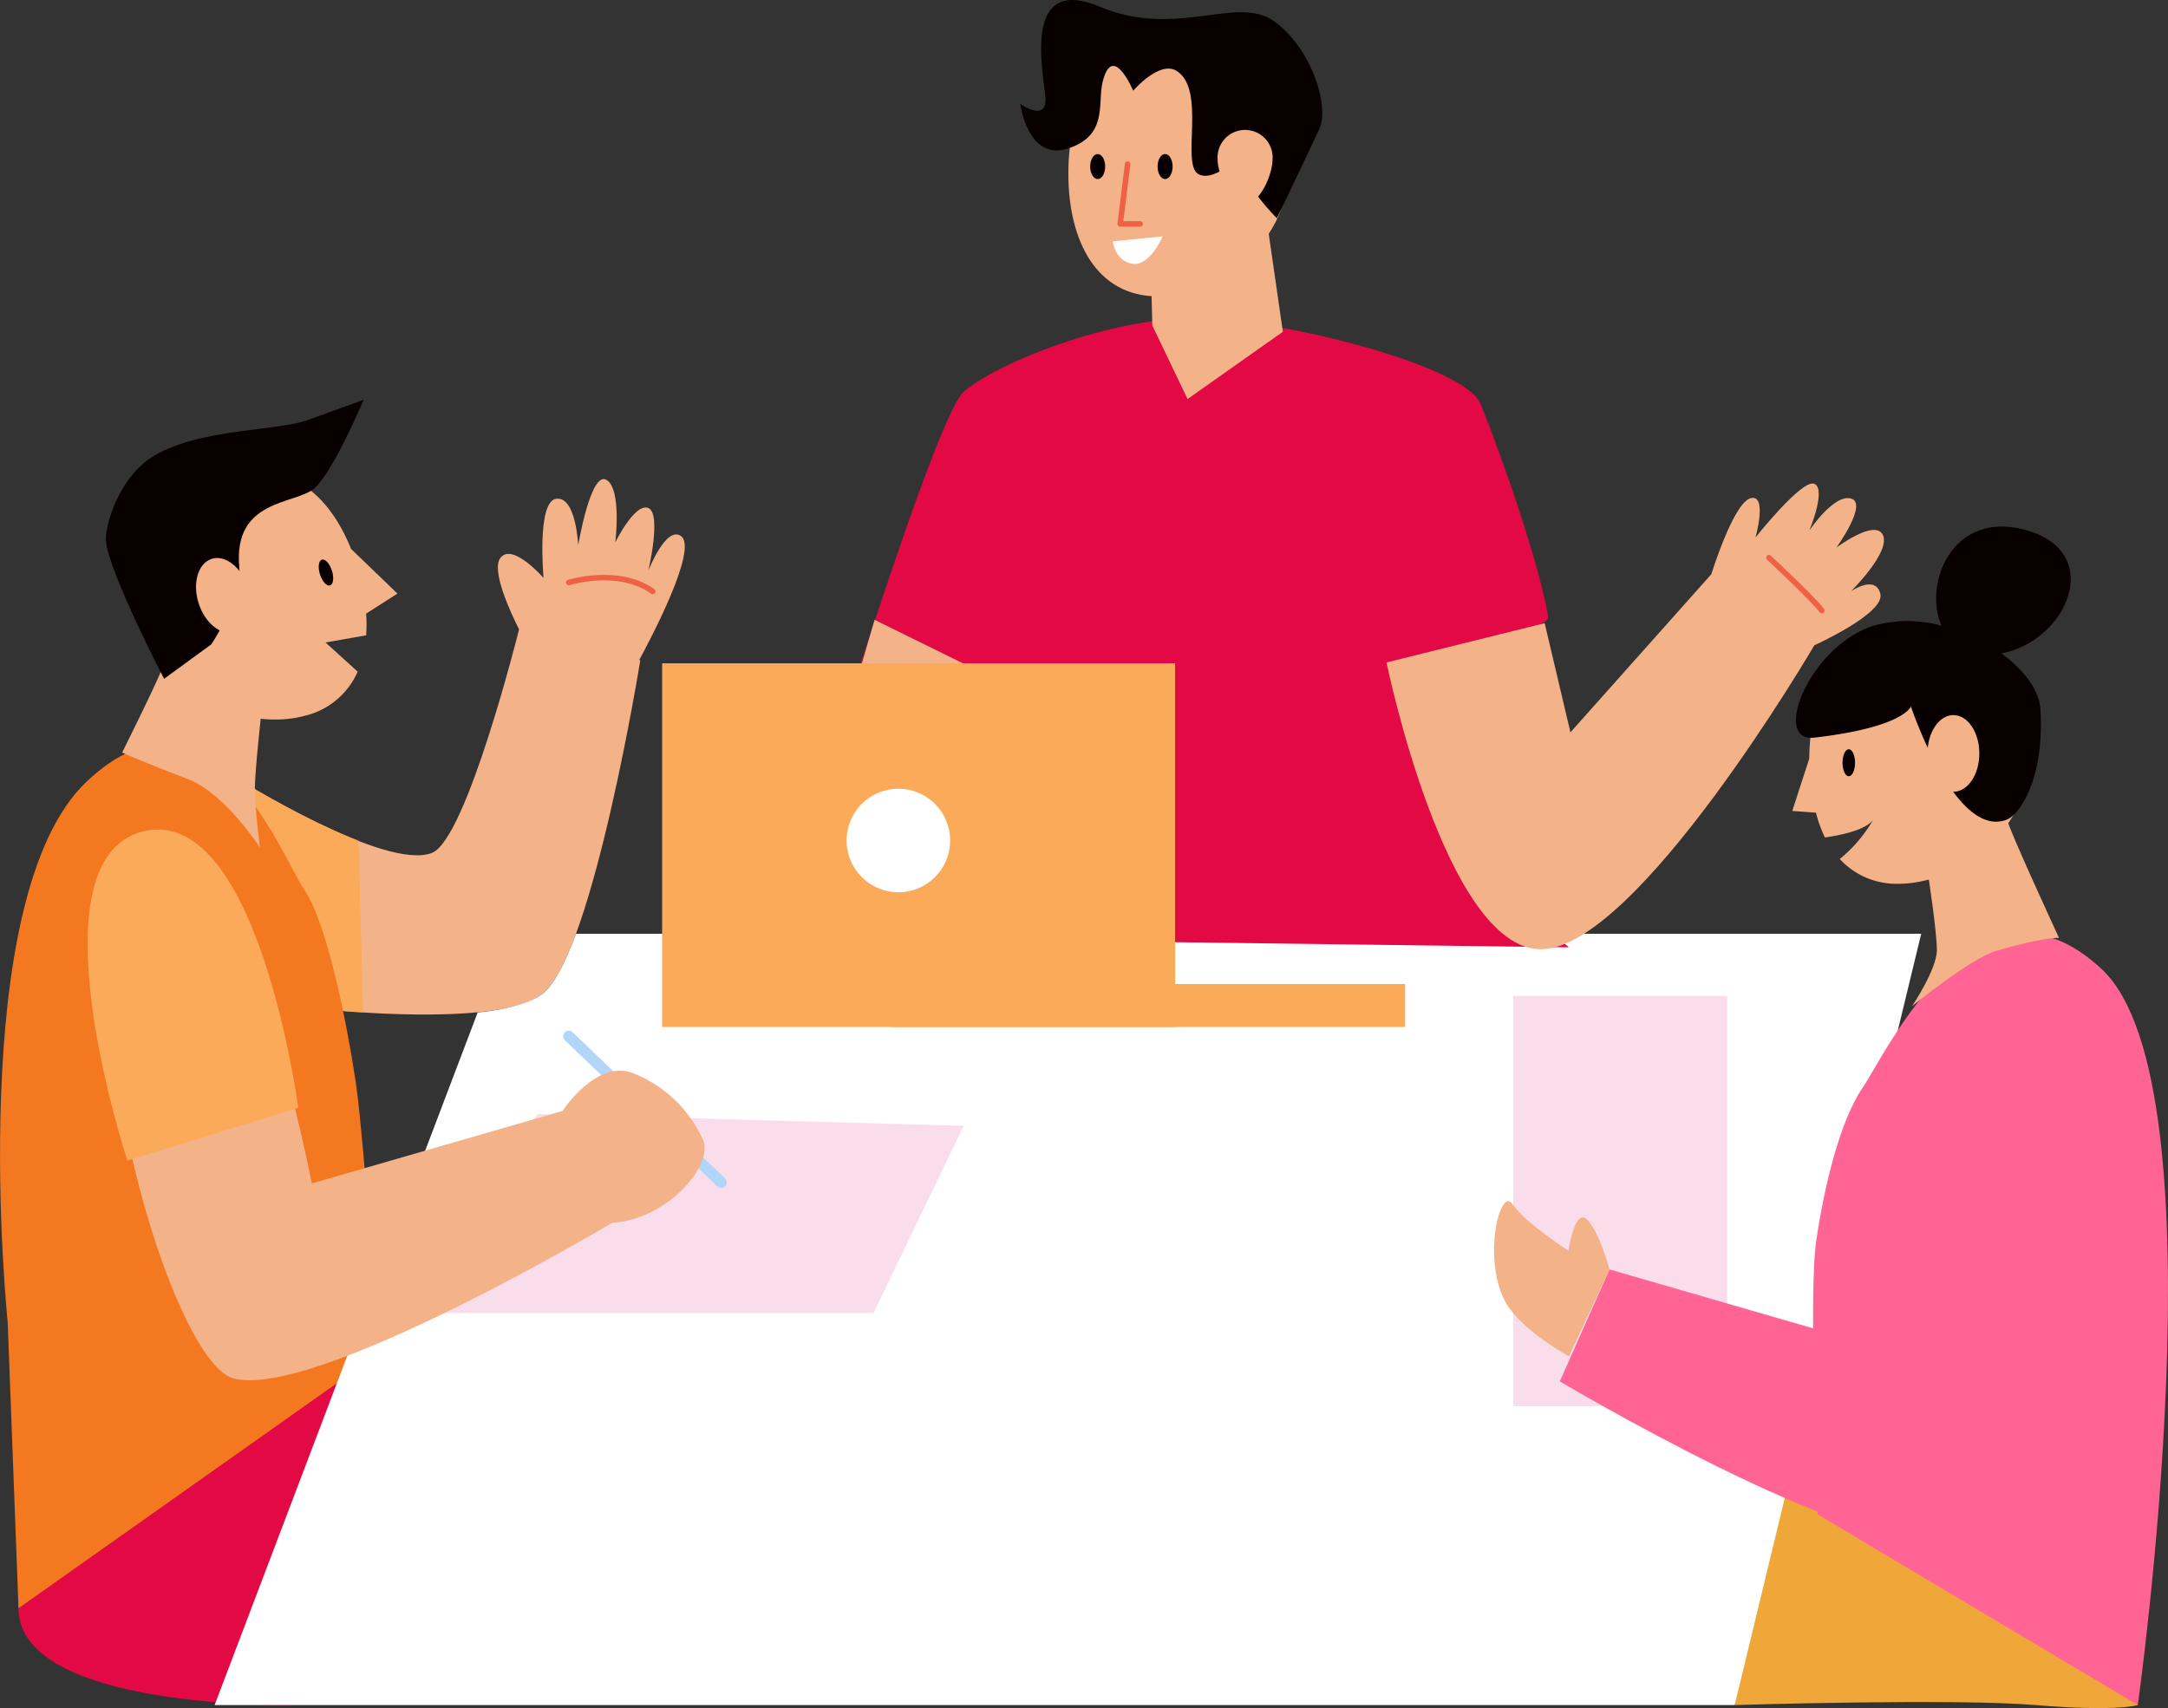 <svg xmlns="http://www.w3.org/2000/svg" xmlns:xlink="http://www.w3.org/1999/xlink" viewBox="0 0 242.46 191.07"><rect x="0" y="0" width="242.46" height="191.07" fill="#333333" stroke="none"/><defs><style>.cls-1,.cls-11,.cls-13{fill:none;}.cls-2{fill:#efa739;}.cls-3{fill:#e20944;}.cls-4{fill:#f4b289;}.cls-5{clip-path:url(#clip-path);}.cls-6{fill:#fbaa59;}.cls-7{fill:#f47820;}.cls-8{fill:#080000;}.cls-9{fill:#fff;}.cls-10{fill:#f9ddeb;}.cls-11{stroke:#ee6147;stroke-width:0.62px;}.cls-11,.cls-13{stroke-linecap:round;stroke-linejoin:round;}.cls-12{fill:#ff6494;}.cls-13{stroke:#b2d6f7;stroke-width:1.25px;}</style><clipPath id="clip-path"><path class="cls-1" d="M76.13,59.94c-1.68-1.1-3.62,3.89-3.62,3.89s1.5-6.36,0-7-3.7,3.84-3.7,3.84.75-6-1-7S64.66,61,64.66,61s-.22-5.47-2.44-5.21S60,65,60,65,57.31,60.67,56,62.38c-1.09,1.37,1.17,6.21,2.08,8-.08.33-5.87,23.47-9.73,25-5.22,2.08-21.91-8.35-21.91-8.35-21.9,10.08,1.74,25,1.74,25s27.12,3.82,32.68-1,10.78-37.2,10.78-37.2l-.13,0C72.64,71.69,78.19,61.29,76.13,59.94Z"/></clipPath></defs><title>Asset 2</title><g id="Layer_2" data-name="Layer 2"><g id="OBJECTS"><path class="cls-2" d="M237.18,175.87l1.9,14.86s-2.28.76-11.43,0-33.65,0-33.65,0l5.08-27.43Z"/><path class="cls-3" d="M25.72,159S2.07,172.25,2.07,179.9c0,11.4,30.6,10.83,30.6,10.83L57,145.13H26.41Z"/><path class="cls-4" d="M76.13,59.94c-1.68-1.1-3.62,3.89-3.62,3.89s1.5-6.36,0-7-3.7,3.84-3.7,3.84.75-6-1-7S64.66,61,64.66,61s-.22-5.47-2.44-5.21-1.43,8.86-1.43,8.86-3.48-4-4.82-2.25c-1.09,1.37,1.17,6.21,2.08,8-.08.33-5.87,23.47-9.73,25-5.22,2.08-21.91-8.35-21.91-8.35-21.9,10.08,1.74,25,1.74,25s27.12,3.82,32.68-1,10.78-37.2,10.78-37.2l-.13,0C72.64,71.69,78.19,61.29,76.13,59.94Z"/><g class="cls-5"><path class="cls-6" d="M40,90.19l.7,26.77S6.94,96.8,9.72,87.41,40,90.19,40,90.19Z"/></g><path class="cls-7" d="M34.06,99.58c2.61,3.82,4.87,15.65,5.74,21.56s2.6,30.25,2.6,30.25L2.07,179.9l-1.21-32s-4.93-47.52,8.86-60.5S31.45,95.75,34.06,99.58Z"/><path class="cls-4" d="M36.41,71.87l4.54-.8a17.91,17.91,0,0,0,0-2.43l3.5-2.24-5.19-5c-2.36-5.89-6.72-9.69-12.41-8.15C20.31,55,14.49,63.2,16.5,70.6s11.08,11.23,17.62,9.46A8.62,8.62,0,0,0,40,75.13Z"/><ellipse class="cls-8" cx="36.45" cy="64.05" rx="0.7" ry="1.51" transform="translate(-17.71 14.07) rotate(-17.66)"/><path class="cls-4" d="M29.19,80.11s-.69,6.14-.69,8.23.58,6.49.58,6.49-3.83-6-8-7.65c-5.23-2-7.42-3-7.42-3s4.75-9.5,4.75-10.19S29.19,80.11,29.19,80.11Z"/><path class="cls-8" d="M34.38,47l6.29-2.28s-3.42,8.11-5.53,9.92-9.08,1.15-8.38,8.8c.32,3.53-3.13,8.64-3.13,8.64l-5.28,3.85S12.16,64,11.85,60.52C11.7,59,13.19,53.3,17.37,50.9,22.54,47.93,30.9,48.23,34.38,47Z"/><ellipse class="cls-4" cx="24.98" cy="66.6" rx="2.9" ry="4.29" transform="translate(-19.03 10.72) rotate(-17.66)"/><path class="cls-9" d="M64.42,104.45c-1.15,3.11-2.36,5.53-3.59,6.6s-4.1,1.89-7.41,2.21L24,190.73H194l20.86-86.28Z"/><polygon class="cls-10" points="60.14 124.61 44.84 146.87 97.69 146.87 107.77 125.94 60.14 124.61"/><path class="cls-3" d="M107.77,43.83c3.71-3.24,16.43-8.34,26.06-8.23S163.4,40.82,165.49,45c.61,1.23,6.38,16.44,7.65,24,.31,1.88-17,3.86-16.69,5.91,2.84,17.76,19,31.06,19,31.06l-88.78-1.16S104.06,47.08,107.77,43.83Z"/><polygon class="cls-4" points="97.81 69.33 114.26 77.44 104.53 104.79 87.84 103.64 97.81 69.33"/><rect class="cls-10" x="169.23" y="111.4" width="23.94" height="45.9"/><polygon class="cls-4" points="128.63 26.91 128.87 36.41 132.81 44.64 143.47 37.11 141.85 25.87 128.63 26.91"/><path class="cls-4" d="M144,19.41c0,7.66-7.75,13.74-14.52,13.74s-10-6.08-10-13.74,3.24-14,10-14S144,11.74,144,19.41Z"/><path class="cls-8" d="M123.32,9.13c-.61,2.44.65,6-3.87,7.48s-5.35-5-5.35-5,3.08,2.24,2.8-.84S114.38-2.88,123,.75s15.36-1.4,19.55,1.67,6.15,9.5,5,12-4.75,10-4.75,10S139,20.58,139,18.63s-3.07,1.95-5,.83.93-9.49-2.43-11.54c-1.92-1.18-4.84,2.23-4.84,2.23S124.44,4.66,123.32,9.13Z"/><path class="cls-4" d="M142.32,17.79c0,1.69-1.38,5-3.08,5s-3.07-3.34-3.07-5a3.08,3.08,0,1,1,6.15,0Z"/><ellipse class="cls-8" cx="122.76" cy="18.63" rx="0.84" ry="1.4"/><ellipse class="cls-8" cx="130.3" cy="18.63" rx="0.84" ry="1.4"/><polyline class="cls-11" points="126.11 18.35 125.28 25.05 127.51 25.05"/><path class="cls-9" d="M124.44,27l5.58-.56s-1.39,3.35-3.35,3.07S124.44,27,124.44,27Z"/><path class="cls-4" d="M202.91,72.18s-19.88,34-30.58,34S155.06,74.1,155.06,74.1l17.69-4.39,2.88,12.21,15.76-17.69s2.47-8,4.39-8.5.55,4.39.55,4.39,5.21-6.58,6.58-6-.55,5.21-.55,5.21,2.74-4.11,4.66-3.56-1.64,5.48-1.64,5.48,4.38-3.29,5.21-1.37S207,66.15,207,66.15s2.74-1.92,3.29.27S202.91,72.18,202.91,72.18Z"/><path class="cls-4" d="M212.34,71.1c-6.7,0-9.93,6.21-10,13.76l-1.9,5.85,2.65.2a14.41,14.41,0,0,0,1,2.77c2-.29,4.47-.85,5.36-1.92a15.8,15.8,0,0,1-3.7,4.33,8.61,8.61,0,0,0,6.57,2.77c6.78,0,14.53-6.07,14.53-13.74S219.12,71.1,212.34,71.1Z"/><rect class="cls-6" x="74.05" y="74.2" width="57.37" height="40.68"/><rect class="cls-6" x="99.77" y="110.07" width="57.37" height="4.81"/><circle class="cls-9" cx="100.47" cy="94.02" r="5.79"/><ellipse class="cls-8" cx="206.76" cy="85.32" rx="0.7" ry="1.51"/><path class="cls-12" d="M208.32,121.65c-2.61,3.83-4.35,11.3-5.21,17.22s.16,30.53.16,30.53l35.81,21.33s9.81-69.31-4-82.29S210.93,117.83,208.32,121.65Z"/><path class="cls-4" d="M215.68,98.18s.93,6,.93,8.12-2.78,6.26-2.78,6.26,6.54-5.36,9.44-6.2c5.39-1.57,7-1.45,7-1.45s-5.79-12.52-5.79-13.22S215.68,98.18,215.68,98.18Z"/><path class="cls-8" d="M225.88,59.13c-7.64-1.66-10.75,6.19-8.76,10.86a14.12,14.12,0,0,0-7.58,0c-7.21,2.29-11.46,13.08-6.61,12.52,10-1.16,10.78-3.48,10.78-3.48s5,15,10.78,12.63c1.16-.46,4.17-4.17,3.71-12.28-.13-2.19-1.87-4.47-4.38-6.3C231.32,71.73,235.74,61.27,225.88,59.13Z"/><ellipse class="cls-4" cx="218.46" cy="84.28" rx="2.9" ry="4.29"/><path class="cls-4" d="M18.76,95.75c8.59-2.11,16.11,36.63,16.11,36.63l28.05-8.11,5.56,12.51S35,156.72,26.06,154.17C18,151.86,4.16,99.35,18.76,95.75Z"/><line class="cls-13" x1="63.61" y1="115.92" x2="80.65" y2="132.26"/><path class="cls-6" d="M14.24,129.83l19.12-5.91S28.84,89.84,16,93,14.24,129.83,14.24,129.83Z"/><path class="cls-4" d="M62.92,124.27s3.82-5.92,8-4.18a14.38,14.38,0,0,1,7.65,7.3c1.39,2.79-3.83,9-10.09,9.39S62.92,124.27,62.92,124.27Z"/><path class="cls-12" d="M224.26,110.47c-8.59-2.11-16.23,39.64-16.23,39.64L180,142l-5.56,12.52s33.5,19.94,42.42,17.39C224.93,169.59,238.86,114.06,224.26,110.47Z"/><path class="cls-4" d="M175.46,151.73s-5.22-2.88-7-5.91c-2.78-4.87-.7-13.21.69-11.13s6.26,5.22,6.26,5.22.7-4.87,2.09-3.48S180,142,180,142Z"/><path class="cls-11" d="M63.61,65.16s5.57-1.74,9.39,1"/><path class="cls-11" d="M197.83,62.38s4.86,4.52,5.91,5.91"/></g></g></svg>